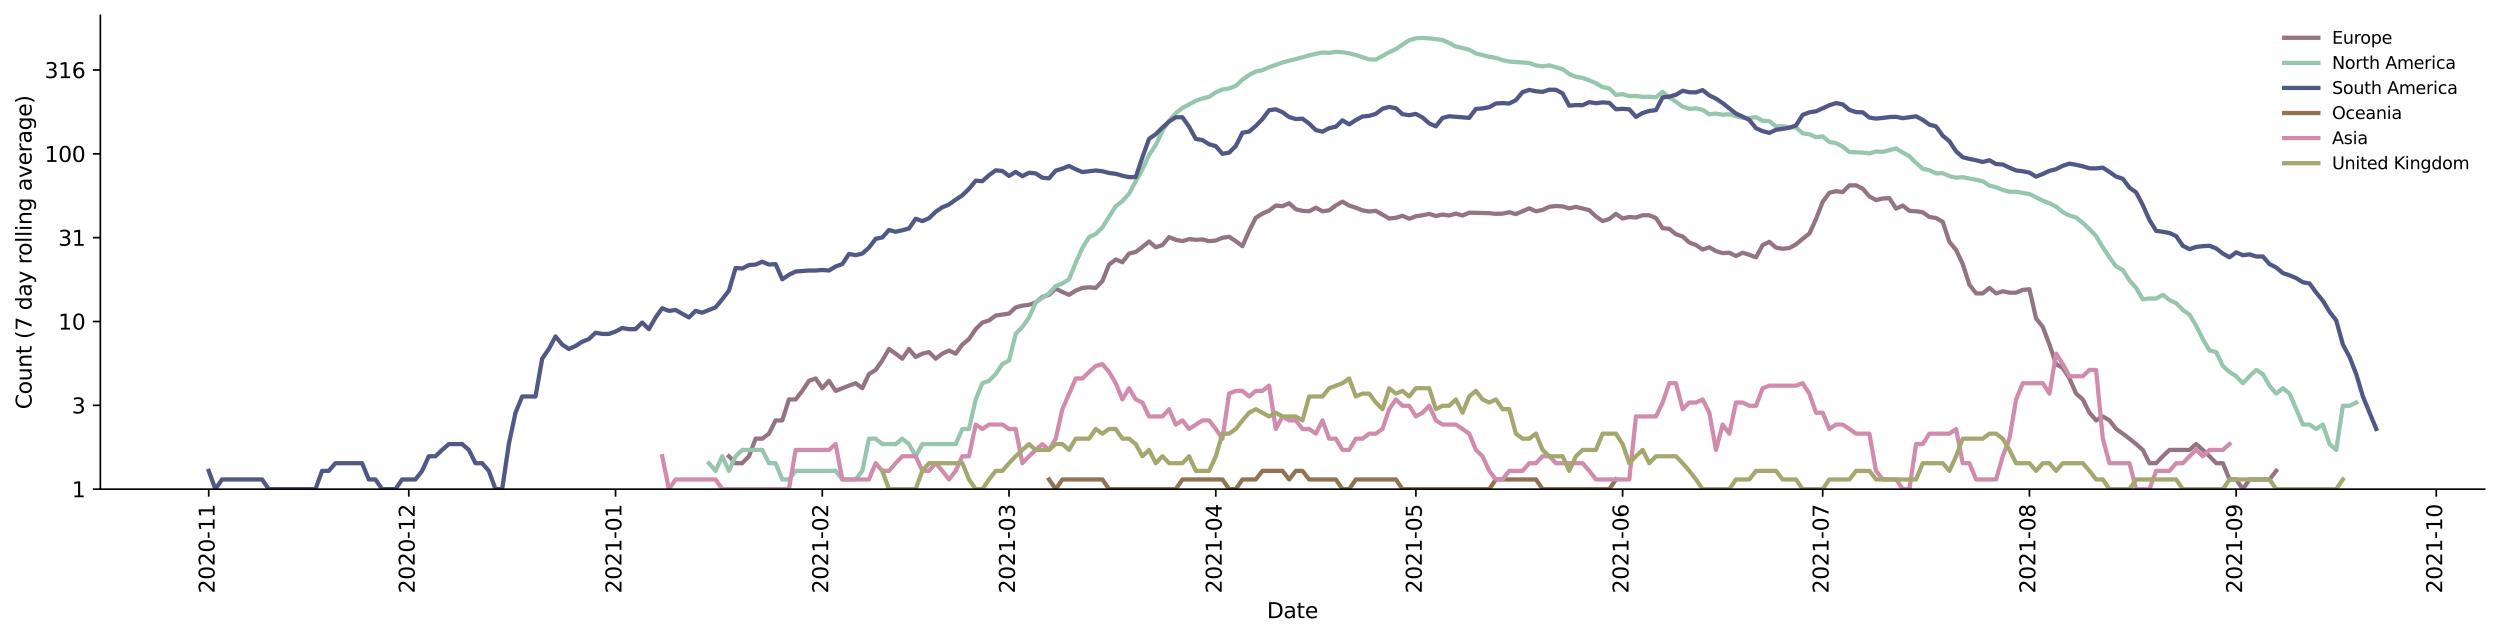 <?xml version="1.0" encoding="utf-8" standalone="no"?>
<!DOCTYPE svg PUBLIC "-//W3C//DTD SVG 1.1//EN"
  "http://www.w3.org/Graphics/SVG/1.1/DTD/svg11.dtd">
<svg height="298.621pt" version="1.1" viewBox="0 0 1170.166 298.621" width="1170.166pt" xmlns="http://www.w3.org/2000/svg" xmlns:xlink="http://www.w3.org/1999/xlink">
 <defs>
  <style type="text/css">*{stroke-linecap:butt;stroke-linejoin:round;}</style>
 </defs>
 <g id="figure_1">
  <g id="patch_1">
   <path d="M 0 298.621 
L 1170.166 298.621 
L 1170.166 0 
L 0 0 
z
" style="fill:#ffffff;"/>
  </g>
  <g id="axes_1">
   <g id="patch_2">
    <path d="M 46.966 228.96 
L 1162.966 228.96 
L 1162.966 7.2 
L 46.966 7.2 
z
" style="fill:#ffffff;"/>
   </g>
   <g id="matplotlib.axis_1">
    <g id="xtick_1">
     <g id="line2d_1">
      <defs>
       <path d="M 0 0 
L 0 3.5 
" id="m28f758084c" style="stroke:#000000;stroke-width:0.8;"/>
      </defs>
      <g>
       <use style="stroke:#000000;stroke-width:0.8;" x="97.693" xlink:href="#m28f758084c" y="228.96"/>
      </g>
     </g>
     <g id="text_1">
      <!-- 2020-11 -->
      <g transform="translate(100.452 277.743)rotate(-90)scale(0.1 -0.1)">
       <defs>
        <path d="M 1228 531 
L 3431 531 
L 3431 0 
L 469 0 
L 469 531 
Q 828 903 1448 1529 
Q 2069 2156 2228 2338 
Q 2531 2678 2651 2914 
Q 2772 3150 2772 3378 
Q 2772 3750 2511 3984 
Q 2250 4219 1831 4219 
Q 1534 4219 1204 4116 
Q 875 4013 500 3803 
L 500 4441 
Q 881 4594 1212 4672 
Q 1544 4750 1819 4750 
Q 2544 4750 2975 4387 
Q 3406 4025 3406 3419 
Q 3406 3131 3298 2873 
Q 3191 2616 2906 2266 
Q 2828 2175 2409 1742 
Q 1991 1309 1228 531 
z
" id="DejaVuSans-32" transform="scale(0.016)"/>
        <path d="M 2034 4250 
Q 1547 4250 1301 3770 
Q 1056 3291 1056 2328 
Q 1056 1369 1301 889 
Q 1547 409 2034 409 
Q 2525 409 2770 889 
Q 3016 1369 3016 2328 
Q 3016 3291 2770 3770 
Q 2525 4250 2034 4250 
z
M 2034 4750 
Q 2819 4750 3233 4129 
Q 3647 3509 3647 2328 
Q 3647 1150 3233 529 
Q 2819 -91 2034 -91 
Q 1250 -91 836 529 
Q 422 1150 422 2328 
Q 422 3509 836 4129 
Q 1250 4750 2034 4750 
z
" id="DejaVuSans-30" transform="scale(0.016)"/>
        <path d="M 313 2009 
L 1997 2009 
L 1997 1497 
L 313 1497 
L 313 2009 
z
" id="DejaVuSans-2d" transform="scale(0.016)"/>
        <path d="M 794 531 
L 1825 531 
L 1825 4091 
L 703 3866 
L 703 4441 
L 1819 4666 
L 2450 4666 
L 2450 531 
L 3481 531 
L 3481 0 
L 794 0 
L 794 531 
z
" id="DejaVuSans-31" transform="scale(0.016)"/>
       </defs>
       <use xlink:href="#DejaVuSans-32"/>
       <use x="63.623" xlink:href="#DejaVuSans-30"/>
       <use x="127.246" xlink:href="#DejaVuSans-32"/>
       <use x="190.869" xlink:href="#DejaVuSans-30"/>
       <use x="254.492" xlink:href="#DejaVuSans-2d"/>
       <use x="290.576" xlink:href="#DejaVuSans-31"/>
       <use x="354.199" xlink:href="#DejaVuSans-31"/>
      </g>
     </g>
    </g>
    <g id="xtick_2">
     <g id="line2d_2">
      <g>
       <use style="stroke:#000000;stroke-width:0.8;" x="191.343" xlink:href="#m28f758084c" y="228.96"/>
      </g>
     </g>
     <g id="text_2">
      <!-- 2020-12 -->
      <g transform="translate(194.103 277.743)rotate(-90)scale(0.1 -0.1)">
       <use xlink:href="#DejaVuSans-32"/>
       <use x="63.623" xlink:href="#DejaVuSans-30"/>
       <use x="127.246" xlink:href="#DejaVuSans-32"/>
       <use x="190.869" xlink:href="#DejaVuSans-30"/>
       <use x="254.492" xlink:href="#DejaVuSans-2d"/>
       <use x="290.576" xlink:href="#DejaVuSans-31"/>
       <use x="354.199" xlink:href="#DejaVuSans-32"/>
      </g>
     </g>
    </g>
    <g id="xtick_3">
     <g id="line2d_3">
      <g>
       <use style="stroke:#000000;stroke-width:0.8;" x="288.115" xlink:href="#m28f758084c" y="228.96"/>
      </g>
     </g>
     <g id="text_3">
      <!-- 2021-01 -->
      <g transform="translate(290.875 277.743)rotate(-90)scale(0.1 -0.1)">
       <use xlink:href="#DejaVuSans-32"/>
       <use x="63.623" xlink:href="#DejaVuSans-30"/>
       <use x="127.246" xlink:href="#DejaVuSans-32"/>
       <use x="190.869" xlink:href="#DejaVuSans-31"/>
       <use x="254.492" xlink:href="#DejaVuSans-2d"/>
       <use x="290.576" xlink:href="#DejaVuSans-30"/>
       <use x="354.199" xlink:href="#DejaVuSans-31"/>
      </g>
     </g>
    </g>
    <g id="xtick_4">
     <g id="line2d_4">
      <g>
       <use style="stroke:#000000;stroke-width:0.8;" x="384.887" xlink:href="#m28f758084c" y="228.96"/>
      </g>
     </g>
     <g id="text_4">
      <!-- 2021-02 -->
      <g transform="translate(387.647 277.743)rotate(-90)scale(0.1 -0.1)">
       <use xlink:href="#DejaVuSans-32"/>
       <use x="63.623" xlink:href="#DejaVuSans-30"/>
       <use x="127.246" xlink:href="#DejaVuSans-32"/>
       <use x="190.869" xlink:href="#DejaVuSans-31"/>
       <use x="254.492" xlink:href="#DejaVuSans-2d"/>
       <use x="290.576" xlink:href="#DejaVuSans-30"/>
       <use x="354.199" xlink:href="#DejaVuSans-32"/>
      </g>
     </g>
    </g>
    <g id="xtick_5">
     <g id="line2d_5">
      <g>
       <use style="stroke:#000000;stroke-width:0.8;" x="472.294" xlink:href="#m28f758084c" y="228.96"/>
      </g>
     </g>
     <g id="text_5">
      <!-- 2021-03 -->
      <g transform="translate(475.054 277.743)rotate(-90)scale(0.1 -0.1)">
       <defs>
        <path d="M 2597 2516 
Q 3050 2419 3304 2112 
Q 3559 1806 3559 1356 
Q 3559 666 3084 287 
Q 2609 -91 1734 -91 
Q 1441 -91 1130 -33 
Q 819 25 488 141 
L 488 750 
Q 750 597 1062 519 
Q 1375 441 1716 441 
Q 2309 441 2620 675 
Q 2931 909 2931 1356 
Q 2931 1769 2642 2001 
Q 2353 2234 1838 2234 
L 1294 2234 
L 1294 2753 
L 1863 2753 
Q 2328 2753 2575 2939 
Q 2822 3125 2822 3475 
Q 2822 3834 2567 4026 
Q 2313 4219 1838 4219 
Q 1578 4219 1281 4162 
Q 984 4106 628 3988 
L 628 4550 
Q 988 4650 1302 4700 
Q 1616 4750 1894 4750 
Q 2613 4750 3031 4423 
Q 3450 4097 3450 3541 
Q 3450 3153 3228 2886 
Q 3006 2619 2597 2516 
z
" id="DejaVuSans-33" transform="scale(0.016)"/>
       </defs>
       <use xlink:href="#DejaVuSans-32"/>
       <use x="63.623" xlink:href="#DejaVuSans-30"/>
       <use x="127.246" xlink:href="#DejaVuSans-32"/>
       <use x="190.869" xlink:href="#DejaVuSans-31"/>
       <use x="254.492" xlink:href="#DejaVuSans-2d"/>
       <use x="290.576" xlink:href="#DejaVuSans-30"/>
       <use x="354.199" xlink:href="#DejaVuSans-33"/>
      </g>
     </g>
    </g>
    <g id="xtick_6">
     <g id="line2d_6">
      <g>
       <use style="stroke:#000000;stroke-width:0.8;" x="569.066" xlink:href="#m28f758084c" y="228.96"/>
      </g>
     </g>
     <g id="text_6">
      <!-- 2021-04 -->
      <g transform="translate(571.826 277.743)rotate(-90)scale(0.1 -0.1)">
       <defs>
        <path d="M 2419 4116 
L 825 1625 
L 2419 1625 
L 2419 4116 
z
M 2253 4666 
L 3047 4666 
L 3047 1625 
L 3713 1625 
L 3713 1100 
L 3047 1100 
L 3047 0 
L 2419 0 
L 2419 1100 
L 313 1100 
L 313 1709 
L 2253 4666 
z
" id="DejaVuSans-34" transform="scale(0.016)"/>
       </defs>
       <use xlink:href="#DejaVuSans-32"/>
       <use x="63.623" xlink:href="#DejaVuSans-30"/>
       <use x="127.246" xlink:href="#DejaVuSans-32"/>
       <use x="190.869" xlink:href="#DejaVuSans-31"/>
       <use x="254.492" xlink:href="#DejaVuSans-2d"/>
       <use x="290.576" xlink:href="#DejaVuSans-30"/>
       <use x="354.199" xlink:href="#DejaVuSans-34"/>
      </g>
     </g>
    </g>
    <g id="xtick_7">
     <g id="line2d_7">
      <g>
       <use style="stroke:#000000;stroke-width:0.8;" x="662.717" xlink:href="#m28f758084c" y="228.96"/>
      </g>
     </g>
     <g id="text_7">
      <!-- 2021-05 -->
      <g transform="translate(665.476 277.743)rotate(-90)scale(0.1 -0.1)">
       <defs>
        <path d="M 691 4666 
L 3169 4666 
L 3169 4134 
L 1269 4134 
L 1269 2991 
Q 1406 3038 1543 3061 
Q 1681 3084 1819 3084 
Q 2600 3084 3056 2656 
Q 3513 2228 3513 1497 
Q 3513 744 3044 326 
Q 2575 -91 1722 -91 
Q 1428 -91 1123 -41 
Q 819 9 494 109 
L 494 744 
Q 775 591 1075 516 
Q 1375 441 1709 441 
Q 2250 441 2565 725 
Q 2881 1009 2881 1497 
Q 2881 1984 2565 2268 
Q 2250 2553 1709 2553 
Q 1456 2553 1204 2497 
Q 953 2441 691 2322 
L 691 4666 
z
" id="DejaVuSans-35" transform="scale(0.016)"/>
       </defs>
       <use xlink:href="#DejaVuSans-32"/>
       <use x="63.623" xlink:href="#DejaVuSans-30"/>
       <use x="127.246" xlink:href="#DejaVuSans-32"/>
       <use x="190.869" xlink:href="#DejaVuSans-31"/>
       <use x="254.492" xlink:href="#DejaVuSans-2d"/>
       <use x="290.576" xlink:href="#DejaVuSans-30"/>
       <use x="354.199" xlink:href="#DejaVuSans-35"/>
      </g>
     </g>
    </g>
    <g id="xtick_8">
     <g id="line2d_8">
      <g>
       <use style="stroke:#000000;stroke-width:0.8;" x="759.489" xlink:href="#m28f758084c" y="228.96"/>
      </g>
     </g>
     <g id="text_8">
      <!-- 2021-06 -->
      <g transform="translate(762.248 277.743)rotate(-90)scale(0.1 -0.1)">
       <defs>
        <path d="M 2113 2584 
Q 1688 2584 1439 2293 
Q 1191 2003 1191 1497 
Q 1191 994 1439 701 
Q 1688 409 2113 409 
Q 2538 409 2786 701 
Q 3034 994 3034 1497 
Q 3034 2003 2786 2293 
Q 2538 2584 2113 2584 
z
M 3366 4563 
L 3366 3988 
Q 3128 4100 2886 4159 
Q 2644 4219 2406 4219 
Q 1781 4219 1451 3797 
Q 1122 3375 1075 2522 
Q 1259 2794 1537 2939 
Q 1816 3084 2150 3084 
Q 2853 3084 3261 2657 
Q 3669 2231 3669 1497 
Q 3669 778 3244 343 
Q 2819 -91 2113 -91 
Q 1303 -91 875 529 
Q 447 1150 447 2328 
Q 447 3434 972 4092 
Q 1497 4750 2381 4750 
Q 2619 4750 2861 4703 
Q 3103 4656 3366 4563 
z
" id="DejaVuSans-36" transform="scale(0.016)"/>
       </defs>
       <use xlink:href="#DejaVuSans-32"/>
       <use x="63.623" xlink:href="#DejaVuSans-30"/>
       <use x="127.246" xlink:href="#DejaVuSans-32"/>
       <use x="190.869" xlink:href="#DejaVuSans-31"/>
       <use x="254.492" xlink:href="#DejaVuSans-2d"/>
       <use x="290.576" xlink:href="#DejaVuSans-30"/>
       <use x="354.199" xlink:href="#DejaVuSans-36"/>
      </g>
     </g>
    </g>
    <g id="xtick_9">
     <g id="line2d_9">
      <g>
       <use style="stroke:#000000;stroke-width:0.8;" x="853.139" xlink:href="#m28f758084c" y="228.96"/>
      </g>
     </g>
     <g id="text_9">
      <!-- 2021-07 -->
      <g transform="translate(855.898 277.743)rotate(-90)scale(0.1 -0.1)">
       <defs>
        <path d="M 525 4666 
L 3525 4666 
L 3525 4397 
L 1831 0 
L 1172 0 
L 2766 4134 
L 525 4134 
L 525 4666 
z
" id="DejaVuSans-37" transform="scale(0.016)"/>
       </defs>
       <use xlink:href="#DejaVuSans-32"/>
       <use x="63.623" xlink:href="#DejaVuSans-30"/>
       <use x="127.246" xlink:href="#DejaVuSans-32"/>
       <use x="190.869" xlink:href="#DejaVuSans-31"/>
       <use x="254.492" xlink:href="#DejaVuSans-2d"/>
       <use x="290.576" xlink:href="#DejaVuSans-30"/>
       <use x="354.199" xlink:href="#DejaVuSans-37"/>
      </g>
     </g>
    </g>
    <g id="xtick_10">
     <g id="line2d_10">
      <g>
       <use style="stroke:#000000;stroke-width:0.8;" x="949.911" xlink:href="#m28f758084c" y="228.96"/>
      </g>
     </g>
     <g id="text_10">
      <!-- 2021-08 -->
      <g transform="translate(952.67 277.743)rotate(-90)scale(0.1 -0.1)">
       <defs>
        <path d="M 2034 2216 
Q 1584 2216 1326 1975 
Q 1069 1734 1069 1313 
Q 1069 891 1326 650 
Q 1584 409 2034 409 
Q 2484 409 2743 651 
Q 3003 894 3003 1313 
Q 3003 1734 2745 1975 
Q 2488 2216 2034 2216 
z
M 1403 2484 
Q 997 2584 770 2862 
Q 544 3141 544 3541 
Q 544 4100 942 4425 
Q 1341 4750 2034 4750 
Q 2731 4750 3128 4425 
Q 3525 4100 3525 3541 
Q 3525 3141 3298 2862 
Q 3072 2584 2669 2484 
Q 3125 2378 3379 2068 
Q 3634 1759 3634 1313 
Q 3634 634 3220 271 
Q 2806 -91 2034 -91 
Q 1263 -91 848 271 
Q 434 634 434 1313 
Q 434 1759 690 2068 
Q 947 2378 1403 2484 
z
M 1172 3481 
Q 1172 3119 1398 2916 
Q 1625 2713 2034 2713 
Q 2441 2713 2670 2916 
Q 2900 3119 2900 3481 
Q 2900 3844 2670 4047 
Q 2441 4250 2034 4250 
Q 1625 4250 1398 4047 
Q 1172 3844 1172 3481 
z
" id="DejaVuSans-38" transform="scale(0.016)"/>
       </defs>
       <use xlink:href="#DejaVuSans-32"/>
       <use x="63.623" xlink:href="#DejaVuSans-30"/>
       <use x="127.246" xlink:href="#DejaVuSans-32"/>
       <use x="190.869" xlink:href="#DejaVuSans-31"/>
       <use x="254.492" xlink:href="#DejaVuSans-2d"/>
       <use x="290.576" xlink:href="#DejaVuSans-30"/>
       <use x="354.199" xlink:href="#DejaVuSans-38"/>
      </g>
     </g>
    </g>
    <g id="xtick_11">
     <g id="line2d_11">
      <g>
       <use style="stroke:#000000;stroke-width:0.8;" x="1046.683" xlink:href="#m28f758084c" y="228.96"/>
      </g>
     </g>
     <g id="text_11">
      <!-- 2021-09 -->
      <g transform="translate(1049.442 277.743)rotate(-90)scale(0.1 -0.1)">
       <defs>
        <path d="M 703 97 
L 703 672 
Q 941 559 1184 500 
Q 1428 441 1663 441 
Q 2288 441 2617 861 
Q 2947 1281 2994 2138 
Q 2813 1869 2534 1725 
Q 2256 1581 1919 1581 
Q 1219 1581 811 2004 
Q 403 2428 403 3163 
Q 403 3881 828 4315 
Q 1253 4750 1959 4750 
Q 2769 4750 3195 4129 
Q 3622 3509 3622 2328 
Q 3622 1225 3098 567 
Q 2575 -91 1691 -91 
Q 1453 -91 1209 -44 
Q 966 3 703 97 
z
M 1959 2075 
Q 2384 2075 2632 2365 
Q 2881 2656 2881 3163 
Q 2881 3666 2632 3958 
Q 2384 4250 1959 4250 
Q 1534 4250 1286 3958 
Q 1038 3666 1038 3163 
Q 1038 2656 1286 2365 
Q 1534 2075 1959 2075 
z
" id="DejaVuSans-39" transform="scale(0.016)"/>
       </defs>
       <use xlink:href="#DejaVuSans-32"/>
       <use x="63.623" xlink:href="#DejaVuSans-30"/>
       <use x="127.246" xlink:href="#DejaVuSans-32"/>
       <use x="190.869" xlink:href="#DejaVuSans-31"/>
       <use x="254.492" xlink:href="#DejaVuSans-2d"/>
       <use x="290.576" xlink:href="#DejaVuSans-30"/>
       <use x="354.199" xlink:href="#DejaVuSans-39"/>
      </g>
     </g>
    </g>
    <g id="xtick_12">
     <g id="line2d_12">
      <g>
       <use style="stroke:#000000;stroke-width:0.8;" x="1140.333" xlink:href="#m28f758084c" y="228.96"/>
      </g>
     </g>
     <g id="text_12">
      <!-- 2021-10 -->
      <g transform="translate(1143.093 277.743)rotate(-90)scale(0.1 -0.1)">
       <use xlink:href="#DejaVuSans-32"/>
       <use x="63.623" xlink:href="#DejaVuSans-30"/>
       <use x="127.246" xlink:href="#DejaVuSans-32"/>
       <use x="190.869" xlink:href="#DejaVuSans-31"/>
       <use x="254.492" xlink:href="#DejaVuSans-2d"/>
       <use x="290.576" xlink:href="#DejaVuSans-31"/>
       <use x="354.199" xlink:href="#DejaVuSans-30"/>
      </g>
     </g>
    </g>
    <g id="text_13">
     <!-- Date -->
     <g transform="translate(593.015 289.341)scale(0.1 -0.1)">
      <defs>
       <path d="M 1259 4147 
L 1259 519 
L 2022 519 
Q 2988 519 3436 956 
Q 3884 1394 3884 2338 
Q 3884 3275 3436 3711 
Q 2988 4147 2022 4147 
L 1259 4147 
z
M 628 4666 
L 1925 4666 
Q 3281 4666 3915 4102 
Q 4550 3538 4550 2338 
Q 4550 1131 3912 565 
Q 3275 0 1925 0 
L 628 0 
L 628 4666 
z
" id="DejaVuSans-44" transform="scale(0.016)"/>
       <path d="M 2194 1759 
Q 1497 1759 1228 1600 
Q 959 1441 959 1056 
Q 959 750 1161 570 
Q 1363 391 1709 391 
Q 2188 391 2477 730 
Q 2766 1069 2766 1631 
L 2766 1759 
L 2194 1759 
z
M 3341 1997 
L 3341 0 
L 2766 0 
L 2766 531 
Q 2569 213 2275 61 
Q 1981 -91 1556 -91 
Q 1019 -91 701 211 
Q 384 513 384 1019 
Q 384 1609 779 1909 
Q 1175 2209 1959 2209 
L 2766 2209 
L 2766 2266 
Q 2766 2663 2505 2880 
Q 2244 3097 1772 3097 
Q 1472 3097 1187 3025 
Q 903 2953 641 2809 
L 641 3341 
Q 956 3463 1253 3523 
Q 1550 3584 1831 3584 
Q 2591 3584 2966 3190 
Q 3341 2797 3341 1997 
z
" id="DejaVuSans-61" transform="scale(0.016)"/>
       <path d="M 1172 4494 
L 1172 3500 
L 2356 3500 
L 2356 3053 
L 1172 3053 
L 1172 1153 
Q 1172 725 1289 603 
Q 1406 481 1766 481 
L 2356 481 
L 2356 0 
L 1766 0 
Q 1100 0 847 248 
Q 594 497 594 1153 
L 594 3053 
L 172 3053 
L 172 3500 
L 594 3500 
L 594 4494 
L 1172 4494 
z
" id="DejaVuSans-74" transform="scale(0.016)"/>
       <path d="M 3597 1894 
L 3597 1613 
L 953 1613 
Q 991 1019 1311 708 
Q 1631 397 2203 397 
Q 2534 397 2845 478 
Q 3156 559 3463 722 
L 3463 178 
Q 3153 47 2828 -22 
Q 2503 -91 2169 -91 
Q 1331 -91 842 396 
Q 353 884 353 1716 
Q 353 2575 817 3079 
Q 1281 3584 2069 3584 
Q 2775 3584 3186 3129 
Q 3597 2675 3597 1894 
z
M 3022 2063 
Q 3016 2534 2758 2815 
Q 2500 3097 2075 3097 
Q 1594 3097 1305 2825 
Q 1016 2553 972 2059 
L 3022 2063 
z
" id="DejaVuSans-65" transform="scale(0.016)"/>
      </defs>
      <use xlink:href="#DejaVuSans-44"/>
      <use x="77.002" xlink:href="#DejaVuSans-61"/>
      <use x="138.281" xlink:href="#DejaVuSans-74"/>
      <use x="177.49" xlink:href="#DejaVuSans-65"/>
     </g>
    </g>
   </g>
   <g id="matplotlib.axis_2">
    <g id="ytick_1">
     <g id="line2d_13">
      <defs>
       <path d="M 0 0 
L -3.5 0 
" id="m2cd874544a" style="stroke:#000000;stroke-width:0.8;"/>
      </defs>
      <g>
       <use style="stroke:#000000;stroke-width:0.8;" x="46.966" xlink:href="#m2cd874544a" y="228.96"/>
      </g>
     </g>
     <g id="text_14">
      <!-- 1 -->
      <g transform="translate(33.603 232.759)scale(0.1 -0.1)">
       <use xlink:href="#DejaVuSans-31"/>
      </g>
     </g>
    </g>
    <g id="ytick_2">
     <g id="line2d_14">
      <g>
       <use style="stroke:#000000;stroke-width:0.8;" x="46.966" xlink:href="#m2cd874544a" y="189.721"/>
      </g>
     </g>
     <g id="text_15">
      <!-- 3 -->
      <g transform="translate(33.603 193.52)scale(0.1 -0.1)">
       <use xlink:href="#DejaVuSans-33"/>
      </g>
     </g>
    </g>
    <g id="ytick_3">
     <g id="line2d_15">
      <g>
       <use style="stroke:#000000;stroke-width:0.8;" x="46.966" xlink:href="#m2cd874544a" y="150.482"/>
      </g>
     </g>
     <g id="text_16">
      <!-- 10 -->
      <g transform="translate(27.241 154.281)scale(0.1 -0.1)">
       <use xlink:href="#DejaVuSans-31"/>
       <use x="63.623" xlink:href="#DejaVuSans-30"/>
      </g>
     </g>
    </g>
    <g id="ytick_4">
     <g id="line2d_16">
      <g>
       <use style="stroke:#000000;stroke-width:0.8;" x="46.966" xlink:href="#m2cd874544a" y="111.243"/>
      </g>
     </g>
     <g id="text_17">
      <!-- 31 -->
      <g transform="translate(27.241 115.043)scale(0.1 -0.1)">
       <use xlink:href="#DejaVuSans-33"/>
       <use x="63.623" xlink:href="#DejaVuSans-31"/>
      </g>
     </g>
    </g>
    <g id="ytick_5">
     <g id="line2d_17">
      <g>
       <use style="stroke:#000000;stroke-width:0.8;" x="46.966" xlink:href="#m2cd874544a" y="72.004"/>
      </g>
     </g>
     <g id="text_18">
      <!-- 100 -->
      <g transform="translate(20.878 75.804)scale(0.1 -0.1)">
       <use xlink:href="#DejaVuSans-31"/>
       <use x="63.623" xlink:href="#DejaVuSans-30"/>
       <use x="127.246" xlink:href="#DejaVuSans-30"/>
      </g>
     </g>
    </g>
    <g id="ytick_6">
     <g id="line2d_18">
      <g>
       <use style="stroke:#000000;stroke-width:0.8;" x="46.966" xlink:href="#m2cd874544a" y="32.766"/>
      </g>
     </g>
     <g id="text_19">
      <!-- 316 -->
      <g transform="translate(20.878 36.565)scale(0.1 -0.1)">
       <use xlink:href="#DejaVuSans-33"/>
       <use x="63.623" xlink:href="#DejaVuSans-31"/>
       <use x="127.246" xlink:href="#DejaVuSans-36"/>
      </g>
     </g>
    </g>
    <g id="text_20">
     <!-- Count (7 day rolling average) -->
     <g transform="translate(14.798 191.548)rotate(-90)scale(0.1 -0.1)">
      <defs>
       <path d="M 4122 4306 
L 4122 3641 
Q 3803 3938 3442 4084 
Q 3081 4231 2675 4231 
Q 1875 4231 1450 3742 
Q 1025 3253 1025 2328 
Q 1025 1406 1450 917 
Q 1875 428 2675 428 
Q 3081 428 3442 575 
Q 3803 722 4122 1019 
L 4122 359 
Q 3791 134 3420 21 
Q 3050 -91 2638 -91 
Q 1578 -91 968 557 
Q 359 1206 359 2328 
Q 359 3453 968 4101 
Q 1578 4750 2638 4750 
Q 3056 4750 3426 4639 
Q 3797 4528 4122 4306 
z
" id="DejaVuSans-43" transform="scale(0.016)"/>
       <path d="M 1959 3097 
Q 1497 3097 1228 2736 
Q 959 2375 959 1747 
Q 959 1119 1226 758 
Q 1494 397 1959 397 
Q 2419 397 2687 759 
Q 2956 1122 2956 1747 
Q 2956 2369 2687 2733 
Q 2419 3097 1959 3097 
z
M 1959 3584 
Q 2709 3584 3137 3096 
Q 3566 2609 3566 1747 
Q 3566 888 3137 398 
Q 2709 -91 1959 -91 
Q 1206 -91 779 398 
Q 353 888 353 1747 
Q 353 2609 779 3096 
Q 1206 3584 1959 3584 
z
" id="DejaVuSans-6f" transform="scale(0.016)"/>
       <path d="M 544 1381 
L 544 3500 
L 1119 3500 
L 1119 1403 
Q 1119 906 1312 657 
Q 1506 409 1894 409 
Q 2359 409 2629 706 
Q 2900 1003 2900 1516 
L 2900 3500 
L 3475 3500 
L 3475 0 
L 2900 0 
L 2900 538 
Q 2691 219 2414 64 
Q 2138 -91 1772 -91 
Q 1169 -91 856 284 
Q 544 659 544 1381 
z
M 1991 3584 
L 1991 3584 
z
" id="DejaVuSans-75" transform="scale(0.016)"/>
       <path d="M 3513 2113 
L 3513 0 
L 2938 0 
L 2938 2094 
Q 2938 2591 2744 2837 
Q 2550 3084 2163 3084 
Q 1697 3084 1428 2787 
Q 1159 2491 1159 1978 
L 1159 0 
L 581 0 
L 581 3500 
L 1159 3500 
L 1159 2956 
Q 1366 3272 1645 3428 
Q 1925 3584 2291 3584 
Q 2894 3584 3203 3211 
Q 3513 2838 3513 2113 
z
" id="DejaVuSans-6e" transform="scale(0.016)"/>
       <path id="DejaVuSans-20" transform="scale(0.016)"/>
       <path d="M 1984 4856 
Q 1566 4138 1362 3434 
Q 1159 2731 1159 2009 
Q 1159 1288 1364 580 
Q 1569 -128 1984 -844 
L 1484 -844 
Q 1016 -109 783 600 
Q 550 1309 550 2009 
Q 550 2706 781 3412 
Q 1013 4119 1484 4856 
L 1984 4856 
z
" id="DejaVuSans-28" transform="scale(0.016)"/>
       <path d="M 2906 2969 
L 2906 4863 
L 3481 4863 
L 3481 0 
L 2906 0 
L 2906 525 
Q 2725 213 2448 61 
Q 2172 -91 1784 -91 
Q 1150 -91 751 415 
Q 353 922 353 1747 
Q 353 2572 751 3078 
Q 1150 3584 1784 3584 
Q 2172 3584 2448 3432 
Q 2725 3281 2906 2969 
z
M 947 1747 
Q 947 1113 1208 752 
Q 1469 391 1925 391 
Q 2381 391 2643 752 
Q 2906 1113 2906 1747 
Q 2906 2381 2643 2742 
Q 2381 3103 1925 3103 
Q 1469 3103 1208 2742 
Q 947 2381 947 1747 
z
" id="DejaVuSans-64" transform="scale(0.016)"/>
       <path d="M 2059 -325 
Q 1816 -950 1584 -1140 
Q 1353 -1331 966 -1331 
L 506 -1331 
L 506 -850 
L 844 -850 
Q 1081 -850 1212 -737 
Q 1344 -625 1503 -206 
L 1606 56 
L 191 3500 
L 800 3500 
L 1894 763 
L 2988 3500 
L 3597 3500 
L 2059 -325 
z
" id="DejaVuSans-79" transform="scale(0.016)"/>
       <path d="M 2631 2963 
Q 2534 3019 2420 3045 
Q 2306 3072 2169 3072 
Q 1681 3072 1420 2755 
Q 1159 2438 1159 1844 
L 1159 0 
L 581 0 
L 581 3500 
L 1159 3500 
L 1159 2956 
Q 1341 3275 1631 3429 
Q 1922 3584 2338 3584 
Q 2397 3584 2469 3576 
Q 2541 3569 2628 3553 
L 2631 2963 
z
" id="DejaVuSans-72" transform="scale(0.016)"/>
       <path d="M 603 4863 
L 1178 4863 
L 1178 0 
L 603 0 
L 603 4863 
z
" id="DejaVuSans-6c" transform="scale(0.016)"/>
       <path d="M 603 3500 
L 1178 3500 
L 1178 0 
L 603 0 
L 603 3500 
z
M 603 4863 
L 1178 4863 
L 1178 4134 
L 603 4134 
L 603 4863 
z
" id="DejaVuSans-69" transform="scale(0.016)"/>
       <path d="M 2906 1791 
Q 2906 2416 2648 2759 
Q 2391 3103 1925 3103 
Q 1463 3103 1205 2759 
Q 947 2416 947 1791 
Q 947 1169 1205 825 
Q 1463 481 1925 481 
Q 2391 481 2648 825 
Q 2906 1169 2906 1791 
z
M 3481 434 
Q 3481 -459 3084 -895 
Q 2688 -1331 1869 -1331 
Q 1566 -1331 1297 -1286 
Q 1028 -1241 775 -1147 
L 775 -588 
Q 1028 -725 1275 -790 
Q 1522 -856 1778 -856 
Q 2344 -856 2625 -561 
Q 2906 -266 2906 331 
L 2906 616 
Q 2728 306 2450 153 
Q 2172 0 1784 0 
Q 1141 0 747 490 
Q 353 981 353 1791 
Q 353 2603 747 3093 
Q 1141 3584 1784 3584 
Q 2172 3584 2450 3431 
Q 2728 3278 2906 2969 
L 2906 3500 
L 3481 3500 
L 3481 434 
z
" id="DejaVuSans-67" transform="scale(0.016)"/>
       <path d="M 191 3500 
L 800 3500 
L 1894 563 
L 2988 3500 
L 3597 3500 
L 2284 0 
L 1503 0 
L 191 3500 
z
" id="DejaVuSans-76" transform="scale(0.016)"/>
       <path d="M 513 4856 
L 1013 4856 
Q 1481 4119 1714 3412 
Q 1947 2706 1947 2009 
Q 1947 1309 1714 600 
Q 1481 -109 1013 -844 
L 513 -844 
Q 928 -128 1133 580 
Q 1338 1288 1338 2009 
Q 1338 2731 1133 3434 
Q 928 4138 513 4856 
z
" id="DejaVuSans-29" transform="scale(0.016)"/>
      </defs>
      <use xlink:href="#DejaVuSans-43"/>
      <use x="69.824" xlink:href="#DejaVuSans-6f"/>
      <use x="131.006" xlink:href="#DejaVuSans-75"/>
      <use x="194.385" xlink:href="#DejaVuSans-6e"/>
      <use x="257.764" xlink:href="#DejaVuSans-74"/>
      <use x="296.973" xlink:href="#DejaVuSans-20"/>
      <use x="328.76" xlink:href="#DejaVuSans-28"/>
      <use x="367.773" xlink:href="#DejaVuSans-37"/>
      <use x="431.396" xlink:href="#DejaVuSans-20"/>
      <use x="463.184" xlink:href="#DejaVuSans-64"/>
      <use x="526.66" xlink:href="#DejaVuSans-61"/>
      <use x="587.939" xlink:href="#DejaVuSans-79"/>
      <use x="647.119" xlink:href="#DejaVuSans-20"/>
      <use x="678.906" xlink:href="#DejaVuSans-72"/>
      <use x="717.77" xlink:href="#DejaVuSans-6f"/>
      <use x="778.951" xlink:href="#DejaVuSans-6c"/>
      <use x="806.734" xlink:href="#DejaVuSans-6c"/>
      <use x="834.518" xlink:href="#DejaVuSans-69"/>
      <use x="862.301" xlink:href="#DejaVuSans-6e"/>
      <use x="925.68" xlink:href="#DejaVuSans-67"/>
      <use x="989.156" xlink:href="#DejaVuSans-20"/>
      <use x="1020.943" xlink:href="#DejaVuSans-61"/>
      <use x="1082.223" xlink:href="#DejaVuSans-76"/>
      <use x="1141.402" xlink:href="#DejaVuSans-65"/>
      <use x="1202.926" xlink:href="#DejaVuSans-72"/>
      <use x="1244.039" xlink:href="#DejaVuSans-61"/>
      <use x="1305.318" xlink:href="#DejaVuSans-67"/>
      <use x="1368.795" xlink:href="#DejaVuSans-65"/>
      <use x="1430.318" xlink:href="#DejaVuSans-29"/>
     </g>
    </g>
   </g>
   <g id="line2d_19">
    <path clip-path="url(#p6bb54c6c1c)" d="M 341.184 213.555 
L 344.305 216.804 
L 347.427 216.804 
L 350.549 213.555 
L 353.671 205.336 
L 356.792 205.336 
L 359.914 202.984 
L 363.036 196.77 
L 366.157 196.77 
L 369.279 186.966 
L 372.401 186.966 
L 375.522 182.951 
L 378.644 178.243 
L 381.766 177.161 
L 384.887 181.712 
L 388.009 178.243 
L 391.131 182.951 
L 397.374 180.516 
L 400.496 179.36 
L 403.617 181.712 
L 406.739 175.094 
L 409.861 173.146 
L 412.982 168.714 
L 416.104 163.341 
L 419.226 165.541 
L 422.347 167.892 
L 425.469 163.341 
L 428.591 167.09 
L 431.712 165.541 
L 434.834 164.792 
L 437.956 167.892 
L 441.078 165.541 
L 444.199 164.059 
L 447.321 165.541 
L 450.443 161.275 
L 453.564 158.702 
L 456.686 154.073 
L 459.808 150.973 
L 462.929 149.999 
L 466.051 147.679 
L 472.294 146.794 
L 475.416 143.865 
L 478.538 143.072 
L 481.659 142.683 
L 484.781 141.54 
L 487.903 139.014 
L 491.024 137.987 
L 494.146 135.077 
L 497.268 136.663 
L 500.389 137.987 
L 503.511 136.02 
L 506.633 134.769 
L 509.754 134.463 
L 512.876 134.769 
L 515.998 131.549 
L 519.119 123.832 
L 522.241 121.465 
L 525.363 122.736 
L 528.485 118.673 
L 531.606 117.916 
L 534.728 115.565 
L 537.85 113.039 
L 540.971 115.74 
L 544.093 114.702 
L 547.215 110.992 
L 550.336 112.237 
L 553.458 112.877 
L 556.58 111.921 
L 559.701 112.237 
L 562.823 112.079 
L 565.945 112.877 
L 569.066 112.555 
L 572.188 111.299 
L 575.31 110.839 
L 578.431 112.877 
L 581.553 115.217 
L 584.675 108.064 
L 587.796 101.921 
L 590.918 99.985 
L 594.04 98.576 
L 597.161 96.218 
L 600.283 96.516 
L 603.405 95.145 
L 606.526 97.945 
L 609.648 98.683 
L 612.77 98.897 
L 615.891 97.223 
L 619.013 98.897 
L 622.135 98.47 
L 625.257 96.119 
L 628.378 94.386 
L 631.5 96.218 
L 634.622 97.223 
L 637.743 98.47 
L 640.865 99.004 
L 643.987 98.683 
L 650.23 102.274 
L 653.352 101.921 
L 656.473 100.996 
L 659.595 102.392 
L 662.717 101.225 
L 665.838 100.769 
L 668.96 100.096 
L 672.082 101.11 
L 675.203 100.431 
L 678.325 100.882 
L 681.447 99.985 
L 684.568 100.882 
L 687.69 99.546 
L 697.055 99.765 
L 700.177 100.096 
L 703.298 99.985 
L 706.42 99.328 
L 709.542 100.208 
L 715.785 97.531 
L 718.907 98.897 
L 722.029 98.259 
L 725.15 96.818 
L 728.272 96.417 
L 731.394 96.617 
L 734.515 97.531 
L 737.637 96.818 
L 743.88 98.365 
L 747.002 101.34 
L 750.124 103.478 
L 753.245 102.511 
L 756.367 100.096 
L 759.489 102.274 
L 762.61 101.571 
L 765.732 101.804 
L 768.854 100.769 
L 771.975 100.769 
L 775.097 102.038 
L 778.219 106.825 
L 781.34 107.096 
L 784.462 109.643 
L 787.584 110.687 
L 790.705 113.529 
L 793.827 114.702 
L 796.949 116.811 
L 800.071 115.74 
L 803.192 117.544 
L 806.314 118.483 
L 809.436 118.293 
L 812.557 119.842 
L 815.679 118.293 
L 818.801 119.253 
L 821.922 120.442 
L 825.044 114.702 
L 828.166 113.201 
L 831.287 115.916 
L 834.409 116.45 
L 837.531 116.093 
L 840.652 114.363 
L 843.774 111.765 
L 846.896 109.351 
L 850.017 102.511 
L 853.139 94.48 
L 856.261 90.236 
L 859.382 89.496 
L 862.504 89.905 
L 865.626 86.762 
L 868.747 86.762 
L 871.869 88.297 
L 874.991 91.94 
L 878.112 93.643 
L 881.234 92.916 
L 884.356 92.736 
L 887.478 97.634 
L 890.599 96.218 
L 893.721 98.683 
L 896.843 98.897 
L 899.964 99.328 
L 903.086 101.571 
L 906.208 102.038 
L 909.329 103.848 
L 912.451 113.201 
L 915.573 116.992 
L 918.694 123.61 
L 921.816 133.267 
L 924.938 137.318 
L 928.059 137.318 
L 931.181 134.769 
L 934.303 137.318 
L 937.424 136.34 
L 940.546 136.989 
L 943.668 136.989 
L 946.789 135.703 
L 949.911 135.389 
L 953.033 149.052 
L 956.154 153.008 
L 959.276 161.275 
L 962.398 170.418 
L 965.519 172.212 
L 968.641 177.161 
L 971.763 184.237 
L 974.885 186.966 
L 978.006 193.179 
L 981.128 196.77 
L 984.25 194.928 
L 987.371 196.77 
L 990.493 200.785 
L 993.615 202.984 
L 996.736 205.336 
L 999.858 207.862 
L 1002.98 210.59 
L 1006.101 216.804 
L 1009.223 216.804 
L 1012.345 213.555 
L 1015.466 210.59 
L 1024.831 210.59 
L 1027.953 207.862 
L 1031.075 210.59 
L 1034.196 213.555 
L 1037.318 216.804 
L 1040.44 216.804 
L 1043.561 224.409 
L 1046.683 224.409 
L 1049.805 228.96 
L 1052.926 224.409 
L 1062.291 224.409 
L 1065.413 220.395 
L 1065.413 220.395 
" style="fill:none;stroke:#947383;stroke-linecap:square;stroke-width:2;"/>
   </g>
   <g id="line2d_20">
    <path clip-path="url(#p6bb54c6c1c)" d="M 331.819 216.804 
L 334.94 220.395 
L 338.062 213.555 
L 341.184 220.395 
L 344.305 213.555 
L 347.427 210.59 
L 356.792 210.59 
L 359.914 216.804 
L 363.036 216.804 
L 366.157 224.409 
L 369.279 224.409 
L 372.401 220.395 
L 391.131 220.395 
L 394.252 224.409 
L 400.496 224.409 
L 403.617 220.395 
L 406.739 205.336 
L 409.861 205.336 
L 412.982 207.862 
L 419.226 207.862 
L 422.347 205.336 
L 425.469 207.862 
L 428.591 213.555 
L 431.712 207.862 
L 447.321 207.862 
L 450.443 200.785 
L 453.564 200.785 
L 456.686 186.966 
L 459.808 179.36 
L 462.929 178.243 
L 466.051 175.094 
L 469.173 170.418 
L 472.294 168.714 
L 475.416 156.309 
L 478.538 153.008 
L 481.659 148.588 
L 484.781 141.54 
L 491.024 137.318 
L 494.146 133.86 
L 497.268 132.685 
L 500.389 130.721 
L 503.511 122.952 
L 506.633 116.093 
L 509.754 110.992 
L 512.876 109.497 
L 515.998 106.421 
L 522.241 96.516 
L 525.363 94.105 
L 528.485 90.654 
L 531.606 84.793 
L 534.728 79.307 
L 537.85 72.495 
L 540.971 67.925 
L 544.093 61.204 
L 547.215 56.569 
L 550.336 52.959 
L 553.458 50.515 
L 559.701 47.161 
L 562.823 46.074 
L 565.945 45.309 
L 569.066 43.238 
L 572.188 41.863 
L 575.31 41.404 
L 578.431 40.215 
L 581.553 37.28 
L 584.675 35.101 
L 587.796 33.443 
L 590.918 32.852 
L 594.04 31.416 
L 597.161 30.396 
L 600.283 29.238 
L 609.648 26.826 
L 612.77 25.907 
L 619.013 24.55 
L 622.135 24.756 
L 625.257 24.237 
L 628.378 24.453 
L 631.5 24.976 
L 634.622 25.744 
L 640.865 27.81 
L 643.987 27.89 
L 650.23 24.441 
L 653.352 22.989 
L 659.595 18.797 
L 662.717 17.939 
L 665.838 17.76 
L 668.96 17.949 
L 675.203 18.725 
L 678.325 20.141 
L 681.447 21.785 
L 684.568 22.473 
L 687.69 23.279 
L 690.812 25.013 
L 697.055 26.594 
L 700.177 27.06 
L 703.298 28.158 
L 706.42 28.81 
L 715.785 29.475 
L 718.907 30.626 
L 722.029 31.048 
L 725.15 30.597 
L 731.394 32.346 
L 734.515 34.626 
L 737.637 35.969 
L 740.759 36.446 
L 743.88 37.597 
L 747.002 38.936 
L 750.124 40.775 
L 753.245 41.345 
L 756.367 44.409 
L 759.489 44.064 
L 762.61 44.999 
L 765.732 44.889 
L 768.854 45.354 
L 771.975 45.265 
L 775.097 45.533 
L 778.219 42.988 
L 781.34 45.645 
L 784.462 47.61 
L 787.584 49.95 
L 790.705 50.932 
L 793.827 50.723 
L 796.949 51.408 
L 800.071 53.521 
L 803.192 53.155 
L 806.314 53.719 
L 809.436 53.464 
L 812.557 54.41 
L 815.679 55.144 
L 818.801 55.263 
L 821.922 54.848 
L 825.044 56.538 
L 828.166 56.724 
L 831.287 59.14 
L 834.409 59.106 
L 837.531 59.509 
L 840.652 59.644 
L 843.774 62.395 
L 846.896 62.838 
L 850.017 64.244 
L 853.139 63.82 
L 856.261 66.446 
L 859.382 66.988 
L 862.504 68.624 
L 865.626 71.139 
L 871.869 71.425 
L 874.991 71.81 
L 878.112 70.903 
L 881.234 71.092 
L 887.478 69.472 
L 890.599 71.425 
L 893.721 73.143 
L 896.843 76.251 
L 899.964 79.006 
L 903.086 79.671 
L 906.208 81.166 
L 909.329 81.039 
L 912.451 82.465 
L 915.573 83.201 
L 918.694 82.931 
L 928.059 84.793 
L 931.181 86.912 
L 934.303 87.598 
L 937.424 88.931 
L 940.546 89.741 
L 943.668 89.741 
L 949.911 90.823 
L 956.154 93.919 
L 959.276 95.145 
L 962.398 96.717 
L 965.519 99.328 
L 968.641 100.882 
L 971.763 101.804 
L 974.885 104.347 
L 978.006 107.233 
L 981.128 110.536 
L 984.25 115.74 
L 987.371 120.442 
L 990.493 124.735 
L 993.615 126.375 
L 996.736 131.27 
L 999.858 134.769 
L 1002.98 140.074 
L 1006.101 139.717 
L 1009.223 139.717 
L 1012.345 137.987 
L 1015.466 140.435 
L 1018.588 141.917 
L 1021.71 145.09 
L 1024.831 147.234 
L 1027.953 152.488 
L 1031.075 158.702 
L 1034.196 164.059 
L 1037.318 164.792 
L 1040.44 171.304 
L 1043.561 174.106 
L 1046.683 176.112 
L 1049.805 179.36 
L 1052.926 176.112 
L 1056.048 173.146 
L 1059.17 175.094 
L 1062.291 180.516 
L 1065.413 184.237 
L 1068.535 181.712 
L 1071.657 184.237 
L 1077.9 198.719 
L 1081.022 198.719 
L 1084.143 200.785 
L 1087.265 198.719 
L 1090.387 207.862 
L 1093.508 210.59 
L 1096.63 189.931 
L 1099.752 189.931 
L 1102.873 188.416 
L 1102.873 188.416 
" style="fill:none;stroke:#96c6ad;stroke-linecap:square;stroke-width:2;"/>
   </g>
   <g id="line2d_21">
    <path clip-path="url(#p6bb54c6c1c)" d="M 97.693 220.395 
L 100.815 228.96 
L 103.936 224.409 
L 122.666 224.409 
L 125.788 228.96 
L 147.64 228.96 
L 150.761 220.395 
L 153.883 220.395 
L 157.005 216.804 
L 169.491 216.804 
L 172.613 224.409 
L 175.735 224.409 
L 178.857 228.96 
L 185.1 228.96 
L 188.222 224.409 
L 194.465 224.409 
L 197.587 220.395 
L 200.708 213.555 
L 203.83 213.555 
L 206.952 210.59 
L 210.073 207.862 
L 216.317 207.862 
L 219.438 210.59 
L 222.56 216.804 
L 225.682 216.804 
L 228.803 220.395 
L 231.925 228.96 
L 235.047 228.96 
L 238.168 207.862 
L 241.29 193.179 
L 244.412 185.574 
L 250.655 185.574 
L 253.777 167.892 
L 256.898 163.341 
L 260.02 157.484 
L 263.142 161.275 
L 266.264 163.341 
L 269.385 161.95 
L 272.507 159.964 
L 275.629 158.702 
L 278.75 155.736 
L 281.872 156.309 
L 284.994 156.309 
L 288.115 155.173 
L 291.237 153.536 
L 294.359 154.073 
L 297.48 154.073 
L 300.602 150.973 
L 303.724 154.073 
L 306.845 148.588 
L 309.967 144.268 
L 313.089 145.508 
L 316.21 145.09 
L 322.454 148.588 
L 325.575 145.508 
L 328.697 146.36 
L 334.94 143.865 
L 338.062 140.074 
L 341.184 136.02 
L 344.305 125.428 
L 347.427 125.662 
L 350.549 124.055 
L 353.671 123.832 
L 356.792 122.521 
L 359.914 123.832 
L 363.036 123.61 
L 366.157 130.721 
L 369.279 128.606 
L 372.401 127.102 
L 378.644 126.615 
L 381.766 126.615 
L 384.887 126.375 
L 388.009 126.615 
L 391.131 124.735 
L 394.252 123.61 
L 397.374 118.865 
L 400.496 119.448 
L 403.617 118.673 
L 406.739 115.916 
L 409.861 111.765 
L 412.982 111.145 
L 416.104 107.646 
L 419.226 108.488 
L 422.347 107.785 
L 425.469 106.96 
L 428.591 102.392 
L 431.712 103.478 
L 434.834 102.156 
L 437.956 99.112 
L 441.078 97.02 
L 444.199 95.726 
L 447.321 93.459 
L 450.443 91.42 
L 453.564 88.376 
L 456.686 84.581 
L 459.808 84.793 
L 462.929 82.005 
L 466.051 79.732 
L 469.173 80.038 
L 472.294 82.333 
L 475.416 80.473 
L 478.538 82.465 
L 481.659 80.849 
L 484.781 81.166 
L 487.903 83.201 
L 491.024 83.472 
L 494.146 79.854 
L 497.268 78.947 
L 500.389 77.658 
L 503.511 79.247 
L 506.633 80.535 
L 512.876 79.793 
L 515.998 80.162 
L 519.119 80.976 
L 522.241 81.358 
L 525.363 82.267 
L 528.485 82.931 
L 531.606 82.864 
L 534.728 73.599 
L 537.85 64.989 
L 540.971 62.801 
L 544.093 59.712 
L 547.215 56.88 
L 550.336 54.907 
L 553.458 54.878 
L 556.58 59.307 
L 559.701 65.028 
L 562.823 65.548 
L 565.945 67.539 
L 569.066 68.404 
L 572.188 72.004 
L 575.31 71.425 
L 578.431 68.36 
L 581.553 62.102 
L 584.675 61.596 
L 587.796 58.94 
L 590.918 55.713 
L 594.04 51.568 
L 597.161 51.169 
L 600.283 52.517 
L 603.405 54.79 
L 606.526 55.713 
L 609.648 55.562 
L 612.77 57.83 
L 615.891 60.886 
L 619.013 61.632 
L 622.135 59.985 
L 625.257 59.307 
L 628.378 56.322 
L 631.5 58.218 
L 634.622 56.199 
L 637.743 54.526 
L 640.865 54.236 
L 643.987 53.295 
L 647.108 50.88 
L 650.23 50.052 
L 653.352 50.645 
L 656.473 53.464 
L 659.595 53.919 
L 662.717 53.323 
L 665.838 54.996 
L 668.96 57.734 
L 672.082 59.14 
L 675.203 55.174 
L 678.325 54.41 
L 687.69 55.174 
L 690.812 50.985 
L 693.933 50.749 
L 697.055 50.18 
L 700.177 48.429 
L 703.298 48.259 
L 706.42 48.453 
L 709.542 46.857 
L 712.664 43.133 
L 715.785 42.065 
L 718.907 42.719 
L 722.029 43.008 
L 725.15 41.984 
L 728.272 42.025 
L 731.394 43.723 
L 734.515 49.469 
L 737.637 49.168 
L 740.759 49.243 
L 743.88 47.801 
L 747.002 48.307 
L 750.124 47.921 
L 753.245 48.138 
L 756.367 51.143 
L 759.489 50.932 
L 762.61 51.169 
L 765.732 54.702 
L 768.854 52.904 
L 771.975 51.917 
L 775.097 51.541 
L 778.219 45.577 
L 781.34 45.243 
L 784.462 44.366 
L 787.584 42.492 
L 790.705 43.175 
L 793.827 43.217 
L 796.949 42.166 
L 800.071 44.648 
L 803.192 46.165 
L 806.314 48.283 
L 812.557 53.155 
L 815.679 54.585 
L 818.801 56.138 
L 821.922 60.019 
L 825.044 61.382 
L 828.166 62.212 
L 831.287 60.746 
L 834.409 60.329 
L 837.531 59.78 
L 840.652 58.709 
L 843.774 53.776 
L 846.896 52.572 
L 850.017 52.107 
L 856.261 49.268 
L 859.382 48.235 
L 862.504 48.846 
L 865.626 51.434 
L 868.747 52.489 
L 871.869 52.572 
L 874.991 55.025 
L 878.112 55.502 
L 881.234 55.203 
L 884.356 54.79 
L 887.478 54.672 
L 890.599 55.323 
L 896.843 54.439 
L 899.964 56.108 
L 903.086 58.348 
L 906.208 59.173 
L 909.329 63.515 
L 912.451 66.117 
L 915.573 70.808 
L 918.694 73.599 
L 921.816 74.373 
L 924.938 75.005 
L 928.059 75.812 
L 931.181 75.005 
L 934.303 76.807 
L 937.424 76.975 
L 940.546 78.473 
L 943.668 79.793 
L 946.789 80.162 
L 949.911 80.786 
L 953.033 82.664 
L 956.154 81.422 
L 959.276 79.977 
L 962.398 79.186 
L 965.519 77.601 
L 968.641 76.583 
L 971.763 77.145 
L 974.885 77.831 
L 978.006 78.768 
L 981.128 78.828 
L 984.25 78.473 
L 987.371 80.473 
L 990.493 82.664 
L 993.615 83.677 
L 996.736 87.829 
L 999.858 90.07 
L 1002.98 96.02 
L 1006.101 102.991 
L 1009.223 108.064 
L 1012.345 108.488 
L 1015.466 109.061 
L 1018.588 110.536 
L 1021.71 115.044 
L 1024.831 116.63 
L 1027.953 115.565 
L 1031.075 115.217 
L 1034.196 115.044 
L 1037.318 116.271 
L 1040.44 118.673 
L 1043.561 120.442 
L 1046.683 118.104 
L 1049.805 119.448 
L 1052.926 119.059 
L 1056.048 120.041 
L 1059.17 120.041 
L 1062.291 123.61 
L 1065.413 125.195 
L 1068.535 127.846 
L 1071.657 128.863 
L 1074.778 130.18 
L 1077.9 132.112 
L 1081.022 132.685 
L 1084.143 136.989 
L 1087.265 140.799 
L 1090.387 145.931 
L 1093.508 149.999 
L 1096.63 161.275 
L 1099.752 167.09 
L 1102.873 175.094 
L 1105.995 185.574 
L 1112.238 200.785 
L 1112.238 200.785 
" style="fill:none;stroke:#525886;stroke-linecap:square;stroke-width:2;"/>
   </g>
   <g id="line2d_22">
    <path clip-path="url(#p6bb54c6c1c)" d="M 491.024 224.409 
L 494.146 228.96 
L 497.268 224.409 
L 500.389 224.409 
L 503.511 224.409 
L 506.633 224.409 
L 509.754 224.409 
L 512.876 224.409 
L 515.998 224.409 
L 519.119 228.96 
L 522.241 228.96 
L 525.363 228.96 
L 528.485 228.96 
L 531.606 228.96 
L 534.728 228.96 
L 537.85 228.96 
L 540.971 228.96 
L 544.093 228.96 
L 547.215 228.96 
L 550.336 228.96 
L 553.458 224.409 
L 556.58 224.409 
L 559.701 224.409 
L 562.823 224.409 
L 565.945 224.409 
L 569.066 224.409 
L 572.188 224.409 
L 575.31 228.96 
L 578.431 228.96 
L 581.553 224.409 
L 584.675 224.409 
L 587.796 224.409 
L 590.918 220.395 
L 594.04 220.395 
L 597.161 220.395 
L 600.283 220.395 
L 603.405 224.409 
L 606.526 220.395 
L 609.648 220.395 
L 612.77 224.409 
L 615.891 224.409 
L 619.013 224.409 
L 622.135 224.409 
L 625.257 224.409 
L 628.378 228.96 
L 631.5 228.96 
L 634.622 224.409 
L 637.743 224.409 
L 640.865 224.409 
L 643.987 224.409 
L 647.108 224.409 
L 650.23 224.409 
L 653.352 224.409 
L 656.473 228.96 
L 659.595 228.96 
L 662.717 228.96 
L 665.838 228.96 
L 668.96 228.96 
L 672.082 228.96 
L 675.203 228.96 
L 678.325 228.96 
L 681.447 228.96 
L 684.568 228.96 
L 687.69 228.96 
L 690.812 228.96 
L 693.933 228.96 
L 697.055 228.96 
L 700.177 224.409 
L 703.298 224.409 
L 706.42 224.409 
L 709.542 224.409 
L 712.664 224.409 
L 715.785 224.409 
L 718.907 224.409 
L 722.029 228.96 
L 725.15 228.96 
L 728.272 228.96 
L 731.394 228.96 
L 734.515 228.96 
L 737.637 228.96 
L 740.759 228.96 
L 743.88 228.96 
L 747.002 228.96 
L 750.124 228.96 
L 753.245 228.96 
L 756.367 224.409 
" style="fill:none;stroke:#937252;stroke-linecap:square;stroke-width:2;"/>
   </g>
   <g id="line2d_23">
    <path clip-path="url(#p6bb54c6c1c)" d="M 309.967 213.555 
L 313.089 228.96 
L 316.21 224.409 
L 334.94 224.409 
L 338.062 228.96 
L 369.279 228.96 
L 372.401 210.59 
L 388.009 210.59 
L 391.131 207.862 
L 394.252 224.409 
L 406.739 224.409 
L 409.861 216.804 
L 412.982 220.395 
L 416.104 220.395 
L 419.226 216.804 
L 422.347 213.555 
L 428.591 213.555 
L 431.712 220.395 
L 434.834 220.395 
L 437.956 216.804 
L 441.078 220.395 
L 444.199 224.409 
L 447.321 220.395 
L 450.443 213.555 
L 453.564 213.555 
L 456.686 198.719 
L 459.808 200.785 
L 462.929 198.719 
L 469.173 198.719 
L 472.294 200.785 
L 475.416 200.785 
L 478.538 216.804 
L 481.659 213.555 
L 484.781 210.59 
L 487.903 207.862 
L 491.024 210.59 
L 494.146 205.336 
L 497.268 191.517 
L 503.511 177.161 
L 506.633 177.161 
L 509.754 174.106 
L 512.876 171.304 
L 515.998 170.418 
L 519.119 174.106 
L 522.241 179.36 
L 525.363 186.966 
L 528.485 181.712 
L 531.606 186.966 
L 534.728 188.416 
L 537.85 194.928 
L 544.093 194.928 
L 547.215 191.517 
L 550.336 198.719 
L 553.458 196.77 
L 556.58 200.785 
L 562.823 196.77 
L 565.945 196.77 
L 569.066 200.785 
L 572.188 205.336 
L 575.31 184.237 
L 578.431 182.951 
L 581.553 182.951 
L 584.675 185.574 
L 587.796 182.951 
L 590.918 182.951 
L 594.04 180.516 
L 597.161 200.785 
L 600.283 194.928 
L 603.405 196.77 
L 606.526 196.77 
L 609.648 200.785 
L 612.77 200.785 
L 615.891 202.984 
L 619.013 196.77 
L 622.135 205.336 
L 625.257 205.336 
L 628.378 210.59 
L 631.5 210.59 
L 634.622 205.336 
L 637.743 205.336 
L 640.865 202.984 
L 643.987 202.984 
L 647.108 200.785 
L 650.23 191.517 
L 653.352 186.966 
L 656.473 189.931 
L 659.595 189.931 
L 662.717 194.928 
L 665.838 193.179 
L 668.96 189.931 
L 672.082 196.77 
L 675.203 198.719 
L 681.447 198.719 
L 684.568 200.785 
L 687.69 202.984 
L 690.812 210.59 
L 693.933 213.555 
L 697.055 220.395 
L 700.177 224.409 
L 703.298 224.409 
L 706.42 220.395 
L 712.664 220.395 
L 715.785 216.804 
L 718.907 216.804 
L 722.029 213.555 
L 725.15 213.555 
L 728.272 216.804 
L 740.759 216.804 
L 743.88 220.395 
L 747.002 224.409 
L 762.61 224.409 
L 765.732 194.928 
L 775.097 194.928 
L 778.219 188.416 
L 781.34 179.36 
L 784.462 179.36 
L 787.584 191.517 
L 790.705 188.416 
L 793.827 188.416 
L 796.949 186.966 
L 800.071 193.179 
L 803.192 210.59 
L 806.314 198.719 
L 809.436 202.984 
L 812.557 188.416 
L 815.679 188.416 
L 818.801 189.931 
L 821.922 189.931 
L 825.044 181.712 
L 828.166 180.516 
L 840.652 180.516 
L 843.774 179.36 
L 846.896 184.237 
L 850.017 193.179 
L 853.139 193.179 
L 856.261 200.785 
L 859.382 198.719 
L 862.504 198.719 
L 865.626 200.785 
L 868.747 202.984 
L 874.991 202.984 
L 878.112 220.395 
L 881.234 224.409 
L 887.478 224.409 
L 890.599 228.96 
L 893.721 228.96 
L 896.843 207.862 
L 899.964 207.862 
L 903.086 202.984 
L 912.451 202.984 
L 915.573 200.785 
L 918.694 216.804 
L 921.816 216.804 
L 924.938 224.409 
L 934.303 224.409 
L 937.424 213.555 
L 940.546 205.336 
L 943.668 186.966 
L 946.789 179.36 
L 956.154 179.36 
L 959.276 184.237 
L 962.398 165.541 
L 965.519 170.418 
L 968.641 176.112 
L 974.885 176.112 
L 978.006 173.146 
L 981.128 173.146 
L 984.25 205.336 
L 987.371 216.804 
L 996.736 216.804 
L 999.858 228.96 
L 1006.101 228.96 
L 1009.223 220.395 
L 1015.466 220.395 
L 1018.588 216.804 
L 1021.71 216.804 
L 1024.831 213.555 
L 1027.953 210.59 
L 1031.075 213.555 
L 1034.196 210.59 
L 1040.44 210.59 
L 1043.561 207.862 
L 1043.561 207.862 
" style="fill:none;stroke:#d18cad;stroke-linecap:square;stroke-width:2;"/>
   </g>
   <g id="line2d_24">
    <path clip-path="url(#p6bb54c6c1c)" d="M 412.982 220.395 
L 416.104 228.96 
L 428.591 228.96 
L 431.712 220.395 
L 434.834 216.804 
L 450.443 216.804 
L 453.564 224.409 
L 456.686 228.96 
L 459.808 228.96 
L 462.929 224.409 
L 466.051 220.395 
L 469.173 220.395 
L 472.294 216.804 
L 475.416 213.555 
L 478.538 210.59 
L 481.659 207.862 
L 484.781 210.59 
L 491.024 210.59 
L 494.146 207.862 
L 497.268 207.862 
L 500.389 210.59 
L 503.511 205.336 
L 509.754 205.336 
L 512.876 200.785 
L 515.998 202.984 
L 519.119 200.785 
L 522.241 200.785 
L 525.363 205.336 
L 528.485 205.336 
L 531.606 207.862 
L 534.728 213.555 
L 537.85 210.59 
L 540.971 216.804 
L 544.093 213.555 
L 547.215 216.804 
L 553.458 216.804 
L 556.58 213.555 
L 559.701 220.395 
L 565.945 220.395 
L 569.066 213.555 
L 572.188 202.984 
L 575.31 202.984 
L 578.431 200.785 
L 581.553 196.77 
L 584.675 193.179 
L 587.796 191.517 
L 594.04 194.928 
L 597.161 193.179 
L 600.283 194.928 
L 606.526 194.928 
L 609.648 196.77 
L 612.77 185.574 
L 619.013 185.574 
L 622.135 181.712 
L 628.378 179.36 
L 631.5 177.161 
L 634.622 185.574 
L 637.743 184.237 
L 640.865 184.237 
L 643.987 188.416 
L 647.108 191.517 
L 650.23 181.712 
L 653.352 184.237 
L 656.473 182.951 
L 659.595 185.574 
L 662.717 181.712 
L 668.96 181.712 
L 672.082 191.517 
L 675.203 189.931 
L 678.325 189.931 
L 681.447 186.966 
L 684.568 193.179 
L 687.69 185.574 
L 690.812 182.951 
L 693.933 186.966 
L 697.055 188.416 
L 700.177 186.966 
L 703.298 191.517 
L 706.42 191.517 
L 709.542 202.984 
L 712.664 205.336 
L 715.785 205.336 
L 718.907 202.984 
L 722.029 210.59 
L 725.15 213.555 
L 731.394 213.555 
L 734.515 220.395 
L 737.637 213.555 
L 740.759 210.59 
L 747.002 210.59 
L 750.124 202.984 
L 756.367 202.984 
L 759.489 207.862 
L 762.61 216.804 
L 765.732 213.555 
L 768.854 210.59 
L 771.975 216.804 
L 775.097 213.555 
L 784.462 213.555 
L 787.584 216.804 
L 790.705 220.395 
L 793.827 224.409 
L 796.949 228.96 
L 809.436 228.96 
L 812.557 224.409 
L 818.801 224.409 
L 821.922 220.395 
L 831.287 220.395 
L 834.409 224.409 
L 840.652 224.409 
L 843.774 228.96 
L 853.139 228.96 
L 856.261 224.409 
L 865.626 224.409 
L 868.747 220.395 
L 874.991 220.395 
L 878.112 224.409 
L 896.843 224.409 
L 899.964 216.804 
L 909.329 216.804 
L 912.451 220.395 
L 915.573 213.555 
L 918.694 205.336 
L 928.059 205.336 
L 931.181 202.984 
L 934.303 202.984 
L 937.424 205.336 
L 940.546 210.59 
L 943.668 216.804 
L 949.911 216.804 
L 953.033 220.395 
L 956.154 216.804 
L 959.276 216.804 
L 962.398 220.395 
L 965.519 216.804 
L 974.885 216.804 
L 978.006 220.395 
L 981.128 224.409 
L 984.25 224.409 
L 987.371 228.96 
L 996.736 228.96 
L 999.858 224.409 
L 1018.588 224.409 
L 1021.71 228.96 
L 1040.44 228.96 
L 1043.561 224.409 
L 1062.291 224.409 
L 1065.413 228.96 
L 1093.508 228.96 
L 1096.63 224.409 
L 1096.63 224.409 
" style="fill:none;stroke:#a4a86f;stroke-linecap:square;stroke-width:2;"/>
   </g>
   <g id="patch_3">
    <path d="M 46.966 228.96 
L 46.966 7.2 
" style="fill:none;stroke:#000000;stroke-linecap:square;stroke-linejoin:miter;stroke-width:0.8;"/>
   </g>
   <g id="patch_4">
    <path d="M 46.966 228.96 
L 1162.966 228.96 
" style="fill:none;stroke:#000000;stroke-linecap:square;stroke-linejoin:miter;stroke-width:0.8;"/>
   </g>
   <g id="legend_1">
    <g id="line2d_25">
     <path d="M 1069.154 17.679 
L 1085.154 17.679 
" style="fill:none;stroke:#947383;stroke-linecap:square;stroke-width:2;"/>
    </g>
    <g id="line2d_26"/>
    <g id="text_21">
     <!-- Europe -->
     <g transform="translate(1091.554 20.479)scale(0.08 -0.08)">
      <defs>
       <path d="M 628 4666 
L 3578 4666 
L 3578 4134 
L 1259 4134 
L 1259 2753 
L 3481 2753 
L 3481 2222 
L 1259 2222 
L 1259 531 
L 3634 531 
L 3634 0 
L 628 0 
L 628 4666 
z
" id="DejaVuSans-45" transform="scale(0.016)"/>
       <path d="M 1159 525 
L 1159 -1331 
L 581 -1331 
L 581 3500 
L 1159 3500 
L 1159 2969 
Q 1341 3281 1617 3432 
Q 1894 3584 2278 3584 
Q 2916 3584 3314 3078 
Q 3713 2572 3713 1747 
Q 3713 922 3314 415 
Q 2916 -91 2278 -91 
Q 1894 -91 1617 61 
Q 1341 213 1159 525 
z
M 3116 1747 
Q 3116 2381 2855 2742 
Q 2594 3103 2138 3103 
Q 1681 3103 1420 2742 
Q 1159 2381 1159 1747 
Q 1159 1113 1420 752 
Q 1681 391 2138 391 
Q 2594 391 2855 752 
Q 3116 1113 3116 1747 
z
" id="DejaVuSans-70" transform="scale(0.016)"/>
      </defs>
      <use xlink:href="#DejaVuSans-45"/>
      <use x="63.184" xlink:href="#DejaVuSans-75"/>
      <use x="126.562" xlink:href="#DejaVuSans-72"/>
      <use x="165.426" xlink:href="#DejaVuSans-6f"/>
      <use x="226.607" xlink:href="#DejaVuSans-70"/>
      <use x="290.084" xlink:href="#DejaVuSans-65"/>
     </g>
    </g>
    <g id="line2d_27">
     <path d="M 1069.154 29.421 
L 1085.154 29.421 
" style="fill:none;stroke:#96c6ad;stroke-linecap:square;stroke-width:2;"/>
    </g>
    <g id="line2d_28"/>
    <g id="text_22">
     <!-- North America -->
     <g transform="translate(1091.554 32.221)scale(0.08 -0.08)">
      <defs>
       <path d="M 628 4666 
L 1478 4666 
L 3547 763 
L 3547 4666 
L 4159 4666 
L 4159 0 
L 3309 0 
L 1241 3903 
L 1241 0 
L 628 0 
L 628 4666 
z
" id="DejaVuSans-4e" transform="scale(0.016)"/>
       <path d="M 3513 2113 
L 3513 0 
L 2938 0 
L 2938 2094 
Q 2938 2591 2744 2837 
Q 2550 3084 2163 3084 
Q 1697 3084 1428 2787 
Q 1159 2491 1159 1978 
L 1159 0 
L 581 0 
L 581 4863 
L 1159 4863 
L 1159 2956 
Q 1366 3272 1645 3428 
Q 1925 3584 2291 3584 
Q 2894 3584 3203 3211 
Q 3513 2838 3513 2113 
z
" id="DejaVuSans-68" transform="scale(0.016)"/>
       <path d="M 2188 4044 
L 1331 1722 
L 3047 1722 
L 2188 4044 
z
M 1831 4666 
L 2547 4666 
L 4325 0 
L 3669 0 
L 3244 1197 
L 1141 1197 
L 716 0 
L 50 0 
L 1831 4666 
z
" id="DejaVuSans-41" transform="scale(0.016)"/>
       <path d="M 3328 2828 
Q 3544 3216 3844 3400 
Q 4144 3584 4550 3584 
Q 5097 3584 5394 3201 
Q 5691 2819 5691 2113 
L 5691 0 
L 5113 0 
L 5113 2094 
Q 5113 2597 4934 2840 
Q 4756 3084 4391 3084 
Q 3944 3084 3684 2787 
Q 3425 2491 3425 1978 
L 3425 0 
L 2847 0 
L 2847 2094 
Q 2847 2600 2669 2842 
Q 2491 3084 2119 3084 
Q 1678 3084 1418 2786 
Q 1159 2488 1159 1978 
L 1159 0 
L 581 0 
L 581 3500 
L 1159 3500 
L 1159 2956 
Q 1356 3278 1631 3431 
Q 1906 3584 2284 3584 
Q 2666 3584 2933 3390 
Q 3200 3197 3328 2828 
z
" id="DejaVuSans-6d" transform="scale(0.016)"/>
       <path d="M 3122 3366 
L 3122 2828 
Q 2878 2963 2633 3030 
Q 2388 3097 2138 3097 
Q 1578 3097 1268 2742 
Q 959 2388 959 1747 
Q 959 1106 1268 751 
Q 1578 397 2138 397 
Q 2388 397 2633 464 
Q 2878 531 3122 666 
L 3122 134 
Q 2881 22 2623 -34 
Q 2366 -91 2075 -91 
Q 1284 -91 818 406 
Q 353 903 353 1747 
Q 353 2603 823 3093 
Q 1294 3584 2113 3584 
Q 2378 3584 2631 3529 
Q 2884 3475 3122 3366 
z
" id="DejaVuSans-63" transform="scale(0.016)"/>
      </defs>
      <use xlink:href="#DejaVuSans-4e"/>
      <use x="74.805" xlink:href="#DejaVuSans-6f"/>
      <use x="135.986" xlink:href="#DejaVuSans-72"/>
      <use x="177.1" xlink:href="#DejaVuSans-74"/>
      <use x="216.309" xlink:href="#DejaVuSans-68"/>
      <use x="279.688" xlink:href="#DejaVuSans-20"/>
      <use x="311.475" xlink:href="#DejaVuSans-41"/>
      <use x="379.883" xlink:href="#DejaVuSans-6d"/>
      <use x="477.295" xlink:href="#DejaVuSans-65"/>
      <use x="538.818" xlink:href="#DejaVuSans-72"/>
      <use x="579.932" xlink:href="#DejaVuSans-69"/>
      <use x="607.715" xlink:href="#DejaVuSans-63"/>
      <use x="662.695" xlink:href="#DejaVuSans-61"/>
     </g>
    </g>
    <g id="line2d_29">
     <path d="M 1069.154 41.164 
L 1085.154 41.164 
" style="fill:none;stroke:#525886;stroke-linecap:square;stroke-width:2;"/>
    </g>
    <g id="line2d_30"/>
    <g id="text_23">
     <!-- South America -->
     <g transform="translate(1091.554 43.964)scale(0.08 -0.08)">
      <defs>
       <path d="M 3425 4513 
L 3425 3897 
Q 3066 4069 2747 4153 
Q 2428 4238 2131 4238 
Q 1616 4238 1336 4038 
Q 1056 3838 1056 3469 
Q 1056 3159 1242 3001 
Q 1428 2844 1947 2747 
L 2328 2669 
Q 3034 2534 3370 2195 
Q 3706 1856 3706 1288 
Q 3706 609 3251 259 
Q 2797 -91 1919 -91 
Q 1588 -91 1214 -16 
Q 841 59 441 206 
L 441 856 
Q 825 641 1194 531 
Q 1563 422 1919 422 
Q 2459 422 2753 634 
Q 3047 847 3047 1241 
Q 3047 1584 2836 1778 
Q 2625 1972 2144 2069 
L 1759 2144 
Q 1053 2284 737 2584 
Q 422 2884 422 3419 
Q 422 4038 858 4394 
Q 1294 4750 2059 4750 
Q 2388 4750 2728 4690 
Q 3069 4631 3425 4513 
z
" id="DejaVuSans-53" transform="scale(0.016)"/>
      </defs>
      <use xlink:href="#DejaVuSans-53"/>
      <use x="63.477" xlink:href="#DejaVuSans-6f"/>
      <use x="124.658" xlink:href="#DejaVuSans-75"/>
      <use x="188.037" xlink:href="#DejaVuSans-74"/>
      <use x="227.246" xlink:href="#DejaVuSans-68"/>
      <use x="290.625" xlink:href="#DejaVuSans-20"/>
      <use x="322.412" xlink:href="#DejaVuSans-41"/>
      <use x="390.82" xlink:href="#DejaVuSans-6d"/>
      <use x="488.232" xlink:href="#DejaVuSans-65"/>
      <use x="549.756" xlink:href="#DejaVuSans-72"/>
      <use x="590.869" xlink:href="#DejaVuSans-69"/>
      <use x="618.652" xlink:href="#DejaVuSans-63"/>
      <use x="673.633" xlink:href="#DejaVuSans-61"/>
     </g>
    </g>
    <g id="line2d_31">
     <path d="M 1069.154 52.906 
L 1085.154 52.906 
" style="fill:none;stroke:#937252;stroke-linecap:square;stroke-width:2;"/>
    </g>
    <g id="line2d_32"/>
    <g id="text_24">
     <!-- Oceania -->
     <g transform="translate(1091.554 55.706)scale(0.08 -0.08)">
      <defs>
       <path d="M 2522 4238 
Q 1834 4238 1429 3725 
Q 1025 3213 1025 2328 
Q 1025 1447 1429 934 
Q 1834 422 2522 422 
Q 3209 422 3611 934 
Q 4013 1447 4013 2328 
Q 4013 3213 3611 3725 
Q 3209 4238 2522 4238 
z
M 2522 4750 
Q 3503 4750 4090 4092 
Q 4678 3434 4678 2328 
Q 4678 1225 4090 567 
Q 3503 -91 2522 -91 
Q 1538 -91 948 565 
Q 359 1222 359 2328 
Q 359 3434 948 4092 
Q 1538 4750 2522 4750 
z
" id="DejaVuSans-4f" transform="scale(0.016)"/>
      </defs>
      <use xlink:href="#DejaVuSans-4f"/>
      <use x="78.711" xlink:href="#DejaVuSans-63"/>
      <use x="133.691" xlink:href="#DejaVuSans-65"/>
      <use x="195.215" xlink:href="#DejaVuSans-61"/>
      <use x="256.494" xlink:href="#DejaVuSans-6e"/>
      <use x="319.873" xlink:href="#DejaVuSans-69"/>
      <use x="347.656" xlink:href="#DejaVuSans-61"/>
     </g>
    </g>
    <g id="line2d_33">
     <path d="M 1069.154 64.649 
L 1085.154 64.649 
" style="fill:none;stroke:#d18cad;stroke-linecap:square;stroke-width:2;"/>
    </g>
    <g id="line2d_34"/>
    <g id="text_25">
     <!-- Asia -->
     <g transform="translate(1091.554 67.449)scale(0.08 -0.08)">
      <defs>
       <path d="M 2834 3397 
L 2834 2853 
Q 2591 2978 2328 3040 
Q 2066 3103 1784 3103 
Q 1356 3103 1142 2972 
Q 928 2841 928 2578 
Q 928 2378 1081 2264 
Q 1234 2150 1697 2047 
L 1894 2003 
Q 2506 1872 2764 1633 
Q 3022 1394 3022 966 
Q 3022 478 2636 193 
Q 2250 -91 1575 -91 
Q 1294 -91 989 -36 
Q 684 19 347 128 
L 347 722 
Q 666 556 975 473 
Q 1284 391 1588 391 
Q 1994 391 2212 530 
Q 2431 669 2431 922 
Q 2431 1156 2273 1281 
Q 2116 1406 1581 1522 
L 1381 1569 
Q 847 1681 609 1914 
Q 372 2147 372 2553 
Q 372 3047 722 3315 
Q 1072 3584 1716 3584 
Q 2034 3584 2315 3537 
Q 2597 3491 2834 3397 
z
" id="DejaVuSans-73" transform="scale(0.016)"/>
      </defs>
      <use xlink:href="#DejaVuSans-41"/>
      <use x="68.408" xlink:href="#DejaVuSans-73"/>
      <use x="120.508" xlink:href="#DejaVuSans-69"/>
      <use x="148.291" xlink:href="#DejaVuSans-61"/>
     </g>
    </g>
    <g id="line2d_35">
     <path d="M 1069.154 76.391 
L 1085.154 76.391 
" style="fill:none;stroke:#a4a86f;stroke-linecap:square;stroke-width:2;"/>
    </g>
    <g id="line2d_36"/>
    <g id="text_26">
     <!-- United Kingdom -->
     <g transform="translate(1091.554 79.191)scale(0.08 -0.08)">
      <defs>
       <path d="M 556 4666 
L 1191 4666 
L 1191 1831 
Q 1191 1081 1462 751 
Q 1734 422 2344 422 
Q 2950 422 3222 751 
Q 3494 1081 3494 1831 
L 3494 4666 
L 4128 4666 
L 4128 1753 
Q 4128 841 3676 375 
Q 3225 -91 2344 -91 
Q 1459 -91 1007 375 
Q 556 841 556 1753 
L 556 4666 
z
" id="DejaVuSans-55" transform="scale(0.016)"/>
       <path d="M 628 4666 
L 1259 4666 
L 1259 2694 
L 3353 4666 
L 4166 4666 
L 1850 2491 
L 4331 0 
L 3500 0 
L 1259 2247 
L 1259 0 
L 628 0 
L 628 4666 
z
" id="DejaVuSans-4b" transform="scale(0.016)"/>
      </defs>
      <use xlink:href="#DejaVuSans-55"/>
      <use x="73.193" xlink:href="#DejaVuSans-6e"/>
      <use x="136.572" xlink:href="#DejaVuSans-69"/>
      <use x="164.355" xlink:href="#DejaVuSans-74"/>
      <use x="203.564" xlink:href="#DejaVuSans-65"/>
      <use x="265.088" xlink:href="#DejaVuSans-64"/>
      <use x="328.564" xlink:href="#DejaVuSans-20"/>
      <use x="360.352" xlink:href="#DejaVuSans-4b"/>
      <use x="425.928" xlink:href="#DejaVuSans-69"/>
      <use x="453.711" xlink:href="#DejaVuSans-6e"/>
      <use x="517.09" xlink:href="#DejaVuSans-67"/>
      <use x="580.566" xlink:href="#DejaVuSans-64"/>
      <use x="644.043" xlink:href="#DejaVuSans-6f"/>
      <use x="705.225" xlink:href="#DejaVuSans-6d"/>
     </g>
    </g>
   </g>
  </g>
 </g>
 <defs>
  <clipPath id="p6bb54c6c1c">
   <rect height="221.76" width="1116" x="46.966" y="7.2"/>
  </clipPath>
 </defs>
</svg>
